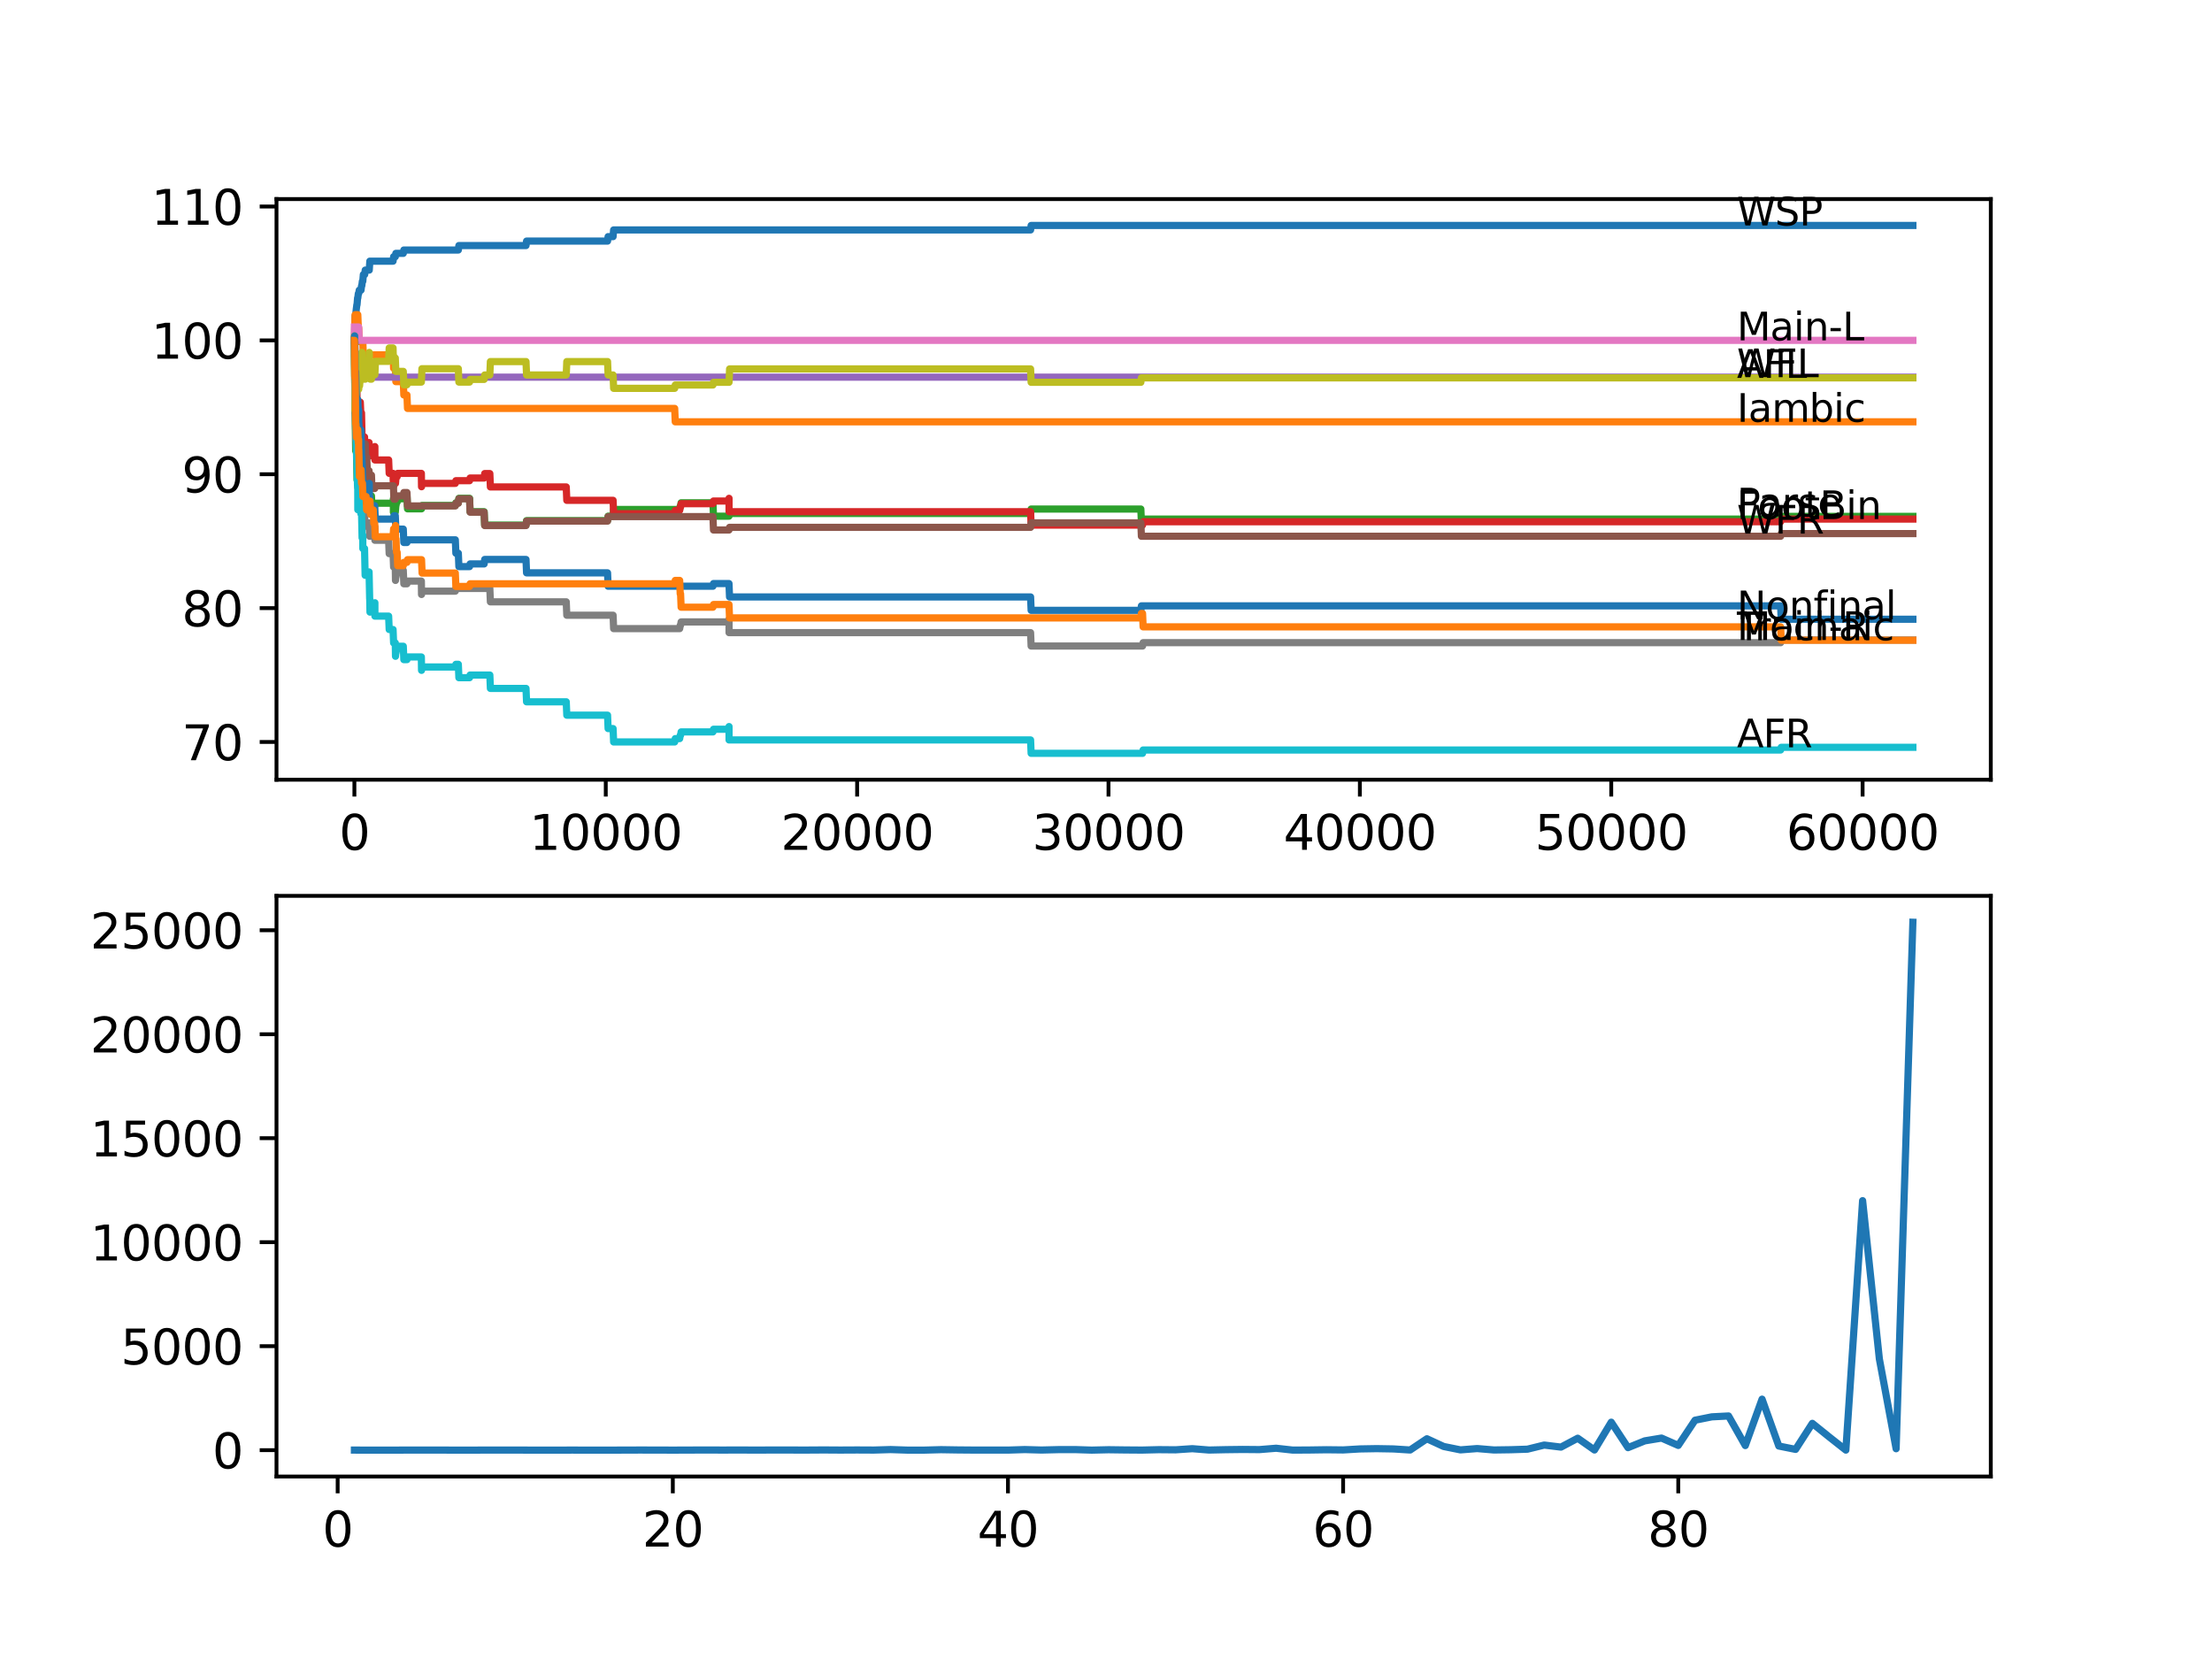 <?xml version="1.0" encoding="utf-8" standalone="no"?>
<!DOCTYPE svg PUBLIC "-//W3C//DTD SVG 1.1//EN"
  "http://www.w3.org/Graphics/SVG/1.1/DTD/svg11.dtd">
<svg xmlns:xlink="http://www.w3.org/1999/xlink" width="460.8pt" height="345.6pt" viewBox="0 0 460.8 345.6" xmlns="http://www.w3.org/2000/svg" version="1.1">
 <defs>
  <style type="text/css">*{stroke-linejoin: round; stroke-linecap: butt}</style>
 </defs>
 <g id="figure_1">
  <g id="patch_1">
   <path d="M 0 345.6 
L 460.8 345.6 
L 460.8 0 
L 0 0 
z
" style="fill: #ffffff"/>
  </g>
  <g id="axes_1">
   <g id="patch_2">
    <path d="M 57.6 162.432 
L 414.72 162.432 
L 414.72 41.472 
L 57.6 41.472 
z
" style="fill: #ffffff"/>
   </g>
   <g id="matplotlib.axis_1">
    <g id="xtick_1">
     <g id="line2d_1">
      <defs>
       <path id="mb6f1076eb3" d="M 0 0 
L 0 3.5 
" style="stroke: #000000; stroke-width: 0.8"/>
      </defs>
      <g>
       <use xlink:href="#mb6f1076eb3" x="73.827" y="162.432" style="stroke: #000000; stroke-width: 0.8"/>
      </g>
     </g>
     <g id="text_1">
      <!-- 0 -->
      <g transform="translate(70.646 177.03)scale(0.1 -0.1)">
       <defs>
        <path id="DejaVuSans-30" d="M 2034 4250 
Q 1547 4250 1301 3770 
Q 1056 3291 1056 2328 
Q 1056 1369 1301 889 
Q 1547 409 2034 409 
Q 2525 409 2770 889 
Q 3016 1369 3016 2328 
Q 3016 3291 2770 3770 
Q 2525 4250 2034 4250 
z
M 2034 4750 
Q 2819 4750 3233 4129 
Q 3647 3509 3647 2328 
Q 3647 1150 3233 529 
Q 2819 -91 2034 -91 
Q 1250 -91 836 529 
Q 422 1150 422 2328 
Q 422 3509 836 4129 
Q 1250 4750 2034 4750 
z
" transform="scale(0.016)"/>
       </defs>
       <use xlink:href="#DejaVuSans-30"/>
      </g>
     </g>
    </g>
    <g id="xtick_2">
     <g id="line2d_2">
      <g>
       <use xlink:href="#mb6f1076eb3" x="126.192" y="162.432" style="stroke: #000000; stroke-width: 0.8"/>
      </g>
     </g>
     <g id="text_2">
      <!-- 10000 -->
      <g transform="translate(110.286 177.03)scale(0.1 -0.1)">
       <defs>
        <path id="DejaVuSans-31" d="M 794 531 
L 1825 531 
L 1825 4091 
L 703 3866 
L 703 4441 
L 1819 4666 
L 2450 4666 
L 2450 531 
L 3481 531 
L 3481 0 
L 794 0 
L 794 531 
z
" transform="scale(0.016)"/>
       </defs>
       <use xlink:href="#DejaVuSans-31"/>
       <use xlink:href="#DejaVuSans-30" x="63.623"/>
       <use xlink:href="#DejaVuSans-30" x="127.246"/>
       <use xlink:href="#DejaVuSans-30" x="190.869"/>
       <use xlink:href="#DejaVuSans-30" x="254.492"/>
      </g>
     </g>
    </g>
    <g id="xtick_3">
     <g id="line2d_3">
      <g>
       <use xlink:href="#mb6f1076eb3" x="178.556" y="162.432" style="stroke: #000000; stroke-width: 0.8"/>
      </g>
     </g>
     <g id="text_3">
      <!-- 20000 -->
      <g transform="translate(162.65 177.03)scale(0.1 -0.1)">
       <defs>
        <path id="DejaVuSans-32" d="M 1228 531 
L 3431 531 
L 3431 0 
L 469 0 
L 469 531 
Q 828 903 1448 1529 
Q 2069 2156 2228 2338 
Q 2531 2678 2651 2914 
Q 2772 3150 2772 3378 
Q 2772 3750 2511 3984 
Q 2250 4219 1831 4219 
Q 1534 4219 1204 4116 
Q 875 4013 500 3803 
L 500 4441 
Q 881 4594 1212 4672 
Q 1544 4750 1819 4750 
Q 2544 4750 2975 4387 
Q 3406 4025 3406 3419 
Q 3406 3131 3298 2873 
Q 3191 2616 2906 2266 
Q 2828 2175 2409 1742 
Q 1991 1309 1228 531 
z
" transform="scale(0.016)"/>
       </defs>
       <use xlink:href="#DejaVuSans-32"/>
       <use xlink:href="#DejaVuSans-30" x="63.623"/>
       <use xlink:href="#DejaVuSans-30" x="127.246"/>
       <use xlink:href="#DejaVuSans-30" x="190.869"/>
       <use xlink:href="#DejaVuSans-30" x="254.492"/>
      </g>
     </g>
    </g>
    <g id="xtick_4">
     <g id="line2d_4">
      <g>
       <use xlink:href="#mb6f1076eb3" x="230.921" y="162.432" style="stroke: #000000; stroke-width: 0.8"/>
      </g>
     </g>
     <g id="text_4">
      <!-- 30000 -->
      <g transform="translate(215.015 177.03)scale(0.1 -0.1)">
       <defs>
        <path id="DejaVuSans-33" d="M 2597 2516 
Q 3050 2419 3304 2112 
Q 3559 1806 3559 1356 
Q 3559 666 3084 287 
Q 2609 -91 1734 -91 
Q 1441 -91 1130 -33 
Q 819 25 488 141 
L 488 750 
Q 750 597 1062 519 
Q 1375 441 1716 441 
Q 2309 441 2620 675 
Q 2931 909 2931 1356 
Q 2931 1769 2642 2001 
Q 2353 2234 1838 2234 
L 1294 2234 
L 1294 2753 
L 1863 2753 
Q 2328 2753 2575 2939 
Q 2822 3125 2822 3475 
Q 2822 3834 2567 4026 
Q 2313 4219 1838 4219 
Q 1578 4219 1281 4162 
Q 984 4106 628 3988 
L 628 4550 
Q 988 4650 1302 4700 
Q 1616 4750 1894 4750 
Q 2613 4750 3031 4423 
Q 3450 4097 3450 3541 
Q 3450 3153 3228 2886 
Q 3006 2619 2597 2516 
z
" transform="scale(0.016)"/>
       </defs>
       <use xlink:href="#DejaVuSans-33"/>
       <use xlink:href="#DejaVuSans-30" x="63.623"/>
       <use xlink:href="#DejaVuSans-30" x="127.246"/>
       <use xlink:href="#DejaVuSans-30" x="190.869"/>
       <use xlink:href="#DejaVuSans-30" x="254.492"/>
      </g>
     </g>
    </g>
    <g id="xtick_5">
     <g id="line2d_5">
      <g>
       <use xlink:href="#mb6f1076eb3" x="283.285" y="162.432" style="stroke: #000000; stroke-width: 0.8"/>
      </g>
     </g>
     <g id="text_5">
      <!-- 40000 -->
      <g transform="translate(267.379 177.03)scale(0.1 -0.1)">
       <defs>
        <path id="DejaVuSans-34" d="M 2419 4116 
L 825 1625 
L 2419 1625 
L 2419 4116 
z
M 2253 4666 
L 3047 4666 
L 3047 1625 
L 3713 1625 
L 3713 1100 
L 3047 1100 
L 3047 0 
L 2419 0 
L 2419 1100 
L 313 1100 
L 313 1709 
L 2253 4666 
z
" transform="scale(0.016)"/>
       </defs>
       <use xlink:href="#DejaVuSans-34"/>
       <use xlink:href="#DejaVuSans-30" x="63.623"/>
       <use xlink:href="#DejaVuSans-30" x="127.246"/>
       <use xlink:href="#DejaVuSans-30" x="190.869"/>
       <use xlink:href="#DejaVuSans-30" x="254.492"/>
      </g>
     </g>
    </g>
    <g id="xtick_6">
     <g id="line2d_6">
      <g>
       <use xlink:href="#mb6f1076eb3" x="335.65" y="162.432" style="stroke: #000000; stroke-width: 0.8"/>
      </g>
     </g>
     <g id="text_6">
      <!-- 50000 -->
      <g transform="translate(319.744 177.03)scale(0.1 -0.1)">
       <defs>
        <path id="DejaVuSans-35" d="M 691 4666 
L 3169 4666 
L 3169 4134 
L 1269 4134 
L 1269 2991 
Q 1406 3038 1543 3061 
Q 1681 3084 1819 3084 
Q 2600 3084 3056 2656 
Q 3513 2228 3513 1497 
Q 3513 744 3044 326 
Q 2575 -91 1722 -91 
Q 1428 -91 1123 -41 
Q 819 9 494 109 
L 494 744 
Q 775 591 1075 516 
Q 1375 441 1709 441 
Q 2250 441 2565 725 
Q 2881 1009 2881 1497 
Q 2881 1984 2565 2268 
Q 2250 2553 1709 2553 
Q 1456 2553 1204 2497 
Q 953 2441 691 2322 
L 691 4666 
z
" transform="scale(0.016)"/>
       </defs>
       <use xlink:href="#DejaVuSans-35"/>
       <use xlink:href="#DejaVuSans-30" x="63.623"/>
       <use xlink:href="#DejaVuSans-30" x="127.246"/>
       <use xlink:href="#DejaVuSans-30" x="190.869"/>
       <use xlink:href="#DejaVuSans-30" x="254.492"/>
      </g>
     </g>
    </g>
    <g id="xtick_7">
     <g id="line2d_7">
      <g>
       <use xlink:href="#mb6f1076eb3" x="388.014" y="162.432" style="stroke: #000000; stroke-width: 0.8"/>
      </g>
     </g>
     <g id="text_7">
      <!-- 60000 -->
      <g transform="translate(372.108 177.03)scale(0.1 -0.1)">
       <defs>
        <path id="DejaVuSans-36" d="M 2113 2584 
Q 1688 2584 1439 2293 
Q 1191 2003 1191 1497 
Q 1191 994 1439 701 
Q 1688 409 2113 409 
Q 2538 409 2786 701 
Q 3034 994 3034 1497 
Q 3034 2003 2786 2293 
Q 2538 2584 2113 2584 
z
M 3366 4563 
L 3366 3988 
Q 3128 4100 2886 4159 
Q 2644 4219 2406 4219 
Q 1781 4219 1451 3797 
Q 1122 3375 1075 2522 
Q 1259 2794 1537 2939 
Q 1816 3084 2150 3084 
Q 2853 3084 3261 2657 
Q 3669 2231 3669 1497 
Q 3669 778 3244 343 
Q 2819 -91 2113 -91 
Q 1303 -91 875 529 
Q 447 1150 447 2328 
Q 447 3434 972 4092 
Q 1497 4750 2381 4750 
Q 2619 4750 2861 4703 
Q 3103 4656 3366 4563 
z
" transform="scale(0.016)"/>
       </defs>
       <use xlink:href="#DejaVuSans-36"/>
       <use xlink:href="#DejaVuSans-30" x="63.623"/>
       <use xlink:href="#DejaVuSans-30" x="127.246"/>
       <use xlink:href="#DejaVuSans-30" x="190.869"/>
       <use xlink:href="#DejaVuSans-30" x="254.492"/>
      </g>
     </g>
    </g>
   </g>
   <g id="matplotlib.axis_2">
    <g id="ytick_1">
     <g id="line2d_8">
      <defs>
       <path id="m9197c5cfbb" d="M 0 0 
L -3.5 0 
" style="stroke: #000000; stroke-width: 0.8"/>
      </defs>
      <g>
       <use xlink:href="#m9197c5cfbb" x="57.6" y="154.564" style="stroke: #000000; stroke-width: 0.8"/>
      </g>
     </g>
     <g id="text_8">
      <!-- 70 -->
      <g transform="translate(37.875 158.363)scale(0.1 -0.1)">
       <defs>
        <path id="DejaVuSans-37" d="M 525 4666 
L 3525 4666 
L 3525 4397 
L 1831 0 
L 1172 0 
L 2766 4134 
L 525 4134 
L 525 4666 
z
" transform="scale(0.016)"/>
       </defs>
       <use xlink:href="#DejaVuSans-37"/>
       <use xlink:href="#DejaVuSans-30" x="63.623"/>
      </g>
     </g>
    </g>
    <g id="ytick_2">
     <g id="line2d_9">
      <g>
       <use xlink:href="#m9197c5cfbb" x="57.6" y="126.678" style="stroke: #000000; stroke-width: 0.8"/>
      </g>
     </g>
     <g id="text_9">
      <!-- 80 -->
      <g transform="translate(37.875 130.477)scale(0.1 -0.1)">
       <defs>
        <path id="DejaVuSans-38" d="M 2034 2216 
Q 1584 2216 1326 1975 
Q 1069 1734 1069 1313 
Q 1069 891 1326 650 
Q 1584 409 2034 409 
Q 2484 409 2743 651 
Q 3003 894 3003 1313 
Q 3003 1734 2745 1975 
Q 2488 2216 2034 2216 
z
M 1403 2484 
Q 997 2584 770 2862 
Q 544 3141 544 3541 
Q 544 4100 942 4425 
Q 1341 4750 2034 4750 
Q 2731 4750 3128 4425 
Q 3525 4100 3525 3541 
Q 3525 3141 3298 2862 
Q 3072 2584 2669 2484 
Q 3125 2378 3379 2068 
Q 3634 1759 3634 1313 
Q 3634 634 3220 271 
Q 2806 -91 2034 -91 
Q 1263 -91 848 271 
Q 434 634 434 1313 
Q 434 1759 690 2068 
Q 947 2378 1403 2484 
z
M 1172 3481 
Q 1172 3119 1398 2916 
Q 1625 2713 2034 2713 
Q 2441 2713 2670 2916 
Q 2900 3119 2900 3481 
Q 2900 3844 2670 4047 
Q 2441 4250 2034 4250 
Q 1625 4250 1398 4047 
Q 1172 3844 1172 3481 
z
" transform="scale(0.016)"/>
       </defs>
       <use xlink:href="#DejaVuSans-38"/>
       <use xlink:href="#DejaVuSans-30" x="63.623"/>
      </g>
     </g>
    </g>
    <g id="ytick_3">
     <g id="line2d_10">
      <g>
       <use xlink:href="#m9197c5cfbb" x="57.6" y="98.792" style="stroke: #000000; stroke-width: 0.8"/>
      </g>
     </g>
     <g id="text_10">
      <!-- 90 -->
      <g transform="translate(37.875 102.591)scale(0.1 -0.1)">
       <defs>
        <path id="DejaVuSans-39" d="M 703 97 
L 703 672 
Q 941 559 1184 500 
Q 1428 441 1663 441 
Q 2288 441 2617 861 
Q 2947 1281 2994 2138 
Q 2813 1869 2534 1725 
Q 2256 1581 1919 1581 
Q 1219 1581 811 2004 
Q 403 2428 403 3163 
Q 403 3881 828 4315 
Q 1253 4750 1959 4750 
Q 2769 4750 3195 4129 
Q 3622 3509 3622 2328 
Q 3622 1225 3098 567 
Q 2575 -91 1691 -91 
Q 1453 -91 1209 -44 
Q 966 3 703 97 
z
M 1959 2075 
Q 2384 2075 2632 2365 
Q 2881 2656 2881 3163 
Q 2881 3666 2632 3958 
Q 2384 4250 1959 4250 
Q 1534 4250 1286 3958 
Q 1038 3666 1038 3163 
Q 1038 2656 1286 2365 
Q 1534 2075 1959 2075 
z
" transform="scale(0.016)"/>
       </defs>
       <use xlink:href="#DejaVuSans-39"/>
       <use xlink:href="#DejaVuSans-30" x="63.623"/>
      </g>
     </g>
    </g>
    <g id="ytick_4">
     <g id="line2d_11">
      <g>
       <use xlink:href="#m9197c5cfbb" x="57.6" y="70.906" style="stroke: #000000; stroke-width: 0.8"/>
      </g>
     </g>
     <g id="text_11">
      <!-- 100 -->
      <g transform="translate(31.512 74.705)scale(0.1 -0.1)">
       <use xlink:href="#DejaVuSans-31"/>
       <use xlink:href="#DejaVuSans-30" x="63.623"/>
       <use xlink:href="#DejaVuSans-30" x="127.246"/>
      </g>
     </g>
    </g>
    <g id="ytick_5">
     <g id="line2d_12">
      <g>
       <use xlink:href="#m9197c5cfbb" x="57.6" y="43.02" style="stroke: #000000; stroke-width: 0.8"/>
      </g>
     </g>
     <g id="text_12">
      <!-- 110 -->
      <g transform="translate(31.512 46.819)scale(0.1 -0.1)">
       <use xlink:href="#DejaVuSans-31"/>
       <use xlink:href="#DejaVuSans-31" x="63.623"/>
       <use xlink:href="#DejaVuSans-30" x="127.246"/>
      </g>
     </g>
    </g>
   </g>
   <g id="line2d_13">
    <path d="M 73.833 70.906 
L 73.848 70.906 
L 73.985 65.793 
L 74.095 65.793 
L 74.22 64.399 
L 74.225 64.399 
L 74.341 63.469 
L 74.377 63.469 
L 74.493 62.075 
L 74.534 62.075 
L 74.65 61.146 
L 74.723 61.146 
L 74.838 60.448 
L 75.205 60.448 
L 75.32 59.519 
L 75.372 59.519 
L 75.487 58.589 
L 75.576 58.589 
L 75.692 57.195 
L 75.969 57.195 
L 76.084 56.266 
L 76.922 56.266 
L 77.043 54.406 
L 81.881 54.406 
L 81.996 53.477 
L 82.347 53.477 
L 82.462 52.78 
L 84.012 52.78 
L 84.128 52.083 
L 95.48 52.083 
L 95.595 51.153 
L 109.577 51.153 
L 109.692 50.224 
L 126.564 50.224 
L 126.679 49.294 
L 127.716 49.294 
L 127.831 47.9 
L 214.688 47.9 
L 214.803 46.97 
L 398.487 46.97 
L 398.487 46.97 
" clip-path="url(#p2792f31de7)" style="fill: none; stroke: #1f77b4; stroke-width: 1.5; stroke-linecap: square"/>
   </g>
   <g id="line2d_14">
    <path d="M 73.833 70.906 
L 73.838 70.906 
L 73.974 65.561 
L 74.534 65.561 
L 74.65 68.349 
L 74.723 68.349 
L 74.838 71.138 
L 75.576 71.138 
L 75.692 73.927 
L 81.881 73.927 
L 81.996 76.715 
L 82.347 76.715 
L 82.462 79.504 
L 84.012 79.504 
L 84.128 82.292 
L 84.777 82.292 
L 84.892 85.081 
L 140.55 85.081 
L 140.666 87.87 
L 398.487 87.87 
L 398.487 87.87 
" clip-path="url(#p2792f31de7)" style="fill: none; stroke: #ff7f0e; stroke-width: 1.5; stroke-linecap: square"/>
   </g>
   <g id="line2d_15">
    <path d="M 73.833 70.906 
L 73.838 70.906 
L 73.974 86.243 
L 73.985 86.243 
L 74.095 93.912 
L 74.105 93.447 
L 74.199 93.447 
L 74.246 91.588 
L 74.252 94.376 
L 74.294 94.376 
L 74.377 99.954 
L 74.409 98.559 
L 74.524 98.559 
L 74.644 97.072 
L 74.655 97.072 
L 74.707 99.861 
L 74.765 97.909 
L 74.901 97.909 
L 75.021 103.486 
L 75.199 103.486 
L 75.32 101.998 
L 75.372 101.998 
L 75.487 101.069 
L 75.493 101.069 
L 75.618 99.117 
L 75.969 99.117 
L 76.084 98.187 
L 76.09 98.187 
L 76.205 100.976 
L 76.262 100.976 
L 76.378 100.279 
L 76.399 100.279 
L 76.514 103.067 
L 76.875 103.067 
L 76.922 105.856 
L 76.985 104.927 
L 77.022 104.927 
L 77.137 103.3 
L 77.378 103.3 
L 77.493 106.088 
L 77.755 106.088 
L 77.87 105.391 
L 78.059 105.391 
L 78.174 104.834 
L 81.881 104.834 
L 81.949 103.904 
L 81.954 106.693 
L 81.981 106.693 
L 82.347 106.693 
L 82.468 105.298 
L 82.494 105.298 
L 82.609 104.601 
L 82.735 104.601 
L 82.85 103.904 
L 84.012 103.904 
L 84.128 103.207 
L 84.777 103.207 
L 84.892 105.995 
L 87.814 105.995 
L 87.929 105.298 
L 94.852 105.298 
L 94.967 104.741 
L 95.48 104.741 
L 95.595 103.811 
L 97.816 103.811 
L 97.931 106.6 
L 100.853 106.6 
L 100.968 109.388 
L 109.577 109.388 
L 109.692 108.459 
L 126.564 108.459 
L 126.679 107.529 
L 127.716 107.529 
L 127.831 106.135 
L 141.587 106.135 
L 141.702 105.438 
L 141.776 105.438 
L 141.891 104.741 
L 148.52 104.741 
L 148.635 107.529 
L 151.861 107.529 
L 151.976 106.971 
L 214.688 106.971 
L 214.803 106.042 
L 237.66 106.042 
L 237.775 108.831 
L 238.016 108.831 
L 238.132 108.133 
L 370.938 108.133 
L 371.054 107.576 
L 398.487 107.576 
L 398.487 107.576 
" clip-path="url(#p2792f31de7)" style="fill: none; stroke: #2ca02c; stroke-width: 1.5; stroke-linecap: square"/>
   </g>
   <g id="line2d_16">
    <path d="M 73.833 70.906 
L 73.859 70.906 
L 73.974 74.298 
L 73.985 73.601 
L 74.063 77.226 
L 74.095 77.226 
L 74.115 76.762 
L 74.121 79.55 
L 74.163 78.853 
L 74.246 81.642 
L 74.273 80.712 
L 74.314 80.712 
L 74.356 80.015 
L 74.383 85.592 
L 74.388 85.592 
L 74.524 85.592 
L 74.529 85.035 
L 74.534 87.823 
L 74.613 87.823 
L 74.655 87.823 
L 74.786 85.174 
L 74.901 85.174 
L 75.021 83.78 
L 75.058 83.78 
L 75.173 86.568 
L 75.199 86.568 
L 75.309 86.011 
L 75.43 91.588 
L 75.493 91.588 
L 75.608 91.03 
L 75.943 91.03 
L 76.058 93.819 
L 76.09 93.819 
L 76.205 92.889 
L 76.262 92.889 
L 76.378 92.192 
L 76.886 92.192 
L 77.001 94.981 
L 77.074 94.981 
L 77.189 94.283 
L 77.755 94.283 
L 77.87 93.586 
L 78.059 93.586 
L 78.095 93.028 
L 78.1 95.817 
L 78.148 95.817 
L 80.96 95.817 
L 81.075 98.606 
L 81.881 98.606 
L 81.949 101.394 
L 81.991 100.697 
L 82.389 100.697 
L 82.51 99.303 
L 82.735 99.303 
L 82.85 98.606 
L 87.777 98.606 
L 87.814 101.394 
L 87.887 100.697 
L 94.852 100.697 
L 94.967 100.139 
L 97.816 100.139 
L 97.931 99.582 
L 100.853 99.582 
L 100.968 98.652 
L 102.041 98.652 
L 102.157 101.441 
L 117.96 101.441 
L 118.075 104.229 
L 127.716 104.229 
L 127.831 107.018 
L 140.55 107.018 
L 140.666 106.321 
L 141.587 106.321 
L 141.702 105.624 
L 141.776 105.624 
L 141.891 104.927 
L 148.52 104.927 
L 148.635 104.369 
L 151.861 104.369 
L 151.872 103.811 
L 151.877 106.6 
L 151.95 106.6 
L 214.688 106.6 
L 214.803 109.388 
L 238.016 109.388 
L 238.132 108.691 
L 370.938 108.691 
L 371.054 108.133 
L 398.487 108.133 
L 398.487 108.133 
" clip-path="url(#p2792f31de7)" style="fill: none; stroke: #d62728; stroke-width: 1.5; stroke-linecap: square"/>
   </g>
   <g id="line2d_17">
    <path d="M 73.833 70.906 
L 73.848 70.906 
L 73.964 75.786 
L 74.723 75.786 
L 74.838 78.574 
L 398.487 78.574 
L 398.487 78.574 
" clip-path="url(#p2792f31de7)" style="fill: none; stroke: #9467bd; stroke-width: 1.5; stroke-linecap: square"/>
   </g>
   <g id="line2d_18">
    <path d="M 73.833 70.906 
L 73.838 70.906 
L 73.953 80.201 
L 73.964 79.504 
L 73.969 78.574 
L 74.042 84.151 
L 74.047 84.151 
L 74.095 84.151 
L 74.22 82.757 
L 74.225 82.757 
L 74.246 81.828 
L 74.299 87.405 
L 74.309 87.405 
L 74.314 87.405 
L 74.43 90.193 
L 74.534 90.193 
L 74.65 89.264 
L 74.655 89.264 
L 74.723 92.052 
L 74.765 90.798 
L 74.901 90.798 
L 75.021 96.375 
L 75.199 96.375 
L 75.32 94.888 
L 75.372 94.888 
L 75.487 93.958 
L 75.493 93.958 
L 75.608 93.4 
L 75.969 93.4 
L 76.084 92.471 
L 76.09 92.471 
L 76.205 95.259 
L 76.399 95.259 
L 76.514 98.048 
L 76.875 98.048 
L 76.922 100.837 
L 76.985 99.907 
L 77.022 99.907 
L 77.137 98.977 
L 77.378 98.977 
L 77.493 101.766 
L 78.059 101.766 
L 78.174 101.208 
L 81.949 101.208 
L 82.064 103.997 
L 82.347 103.997 
L 82.462 103.3 
L 84.012 103.3 
L 84.128 102.603 
L 84.777 102.603 
L 84.892 105.391 
L 94.852 105.391 
L 94.967 104.834 
L 95.48 104.834 
L 95.595 103.904 
L 97.816 103.904 
L 97.931 106.693 
L 100.853 106.693 
L 100.968 109.481 
L 109.577 109.481 
L 109.692 108.552 
L 126.564 108.552 
L 126.679 107.622 
L 148.52 107.622 
L 148.635 110.411 
L 151.861 110.411 
L 151.976 109.853 
L 214.688 109.853 
L 214.803 108.923 
L 237.66 108.923 
L 237.775 111.712 
L 370.938 111.712 
L 371.054 111.154 
L 398.487 111.154 
L 398.487 111.154 
" clip-path="url(#p2792f31de7)" style="fill: none; stroke: #8c564b; stroke-width: 1.5; stroke-linecap: square"/>
   </g>
   <g id="line2d_19">
    <path d="M 73.833 68.117 
L 73.848 68.117 
L 73.859 70.906 
L 73.958 68.814 
L 73.969 68.814 
L 74.084 68.117 
L 74.723 68.117 
L 74.838 70.906 
L 398.487 70.906 
L 398.487 70.906 
" clip-path="url(#p2792f31de7)" style="fill: none; stroke: #e377c2; stroke-width: 1.5; stroke-linecap: square"/>
   </g>
   <g id="line2d_20">
    <path d="M 73.833 73.694 
L 73.838 73.694 
L 73.964 83.594 
L 73.969 83.594 
L 74.089 89.31 
L 74.095 89.31 
L 74.115 88.846 
L 74.121 91.634 
L 74.163 90.937 
L 74.278 93.726 
L 74.356 93.726 
L 74.477 99.303 
L 74.524 99.303 
L 74.529 98.745 
L 74.534 101.534 
L 74.613 101.534 
L 74.707 101.534 
L 74.833 99.582 
L 75.058 99.582 
L 75.173 102.37 
L 75.199 102.37 
L 75.309 101.813 
L 75.43 107.39 
L 75.493 107.39 
L 75.608 106.832 
L 75.943 106.832 
L 76.058 109.621 
L 76.262 109.621 
L 76.378 108.923 
L 76.886 108.923 
L 77.001 111.712 
L 77.074 111.712 
L 77.189 111.015 
L 77.755 111.015 
L 77.87 110.318 
L 78.059 110.318 
L 78.095 109.76 
L 78.1 112.549 
L 78.148 112.549 
L 80.96 112.549 
L 81.075 115.337 
L 81.881 115.337 
L 81.996 118.126 
L 82.347 118.126 
L 82.389 120.914 
L 82.457 120.217 
L 82.494 120.217 
L 82.609 119.52 
L 82.735 119.52 
L 82.85 118.823 
L 84.012 118.823 
L 84.128 121.612 
L 84.777 121.612 
L 84.892 121.054 
L 87.777 121.054 
L 87.814 123.842 
L 87.887 123.145 
L 94.852 123.145 
L 94.967 122.588 
L 102.041 122.588 
L 102.157 125.376 
L 117.96 125.376 
L 118.075 128.165 
L 127.716 128.165 
L 127.831 130.953 
L 141.587 130.953 
L 141.702 130.256 
L 141.776 130.256 
L 141.891 129.559 
L 151.861 129.559 
L 151.872 129.001 
L 151.877 131.79 
L 151.95 131.79 
L 214.688 131.79 
L 214.803 134.579 
L 238.016 134.579 
L 238.132 133.881 
L 370.938 133.881 
L 371.054 133.324 
L 398.487 133.324 
L 398.487 133.324 
" clip-path="url(#p2792f31de7)" style="fill: none; stroke: #7f7f7f; stroke-width: 1.5; stroke-linecap: square"/>
   </g>
   <g id="line2d_21">
    <path d="M 73.833 70.906 
L 73.838 70.906 
L 73.848 69.976 
L 73.88 78.342 
L 73.896 77.784 
L 73.969 85.453 
L 74.016 83.361 
L 74.037 83.361 
L 74.199 76.529 
L 74.246 82.106 
L 74.314 80.247 
L 74.377 76.762 
L 74.43 79.55 
L 74.524 79.55 
L 74.534 76.204 
L 74.639 78.993 
L 74.655 78.993 
L 74.723 78.295 
L 74.728 81.084 
L 74.754 80.387 
L 74.901 80.387 
L 75.021 78.993 
L 75.058 78.993 
L 75.173 76.204 
L 75.205 76.204 
L 75.309 78.993 
L 75.315 76.204 
L 75.357 76.204 
L 75.372 73.415 
L 75.466 76.204 
L 75.576 76.204 
L 75.692 78.993 
L 75.943 78.993 
L 75.969 76.204 
L 76.053 78.993 
L 76.09 78.993 
L 76.205 78.063 
L 76.399 78.063 
L 76.514 77.133 
L 76.875 77.133 
L 76.922 73.415 
L 76.99 76.204 
L 77.022 76.204 
L 77.137 78.993 
L 77.378 78.993 
L 77.493 78.063 
L 78.095 78.063 
L 78.21 75.274 
L 80.96 75.274 
L 81.075 72.486 
L 81.881 72.486 
L 81.949 75.274 
L 81.991 74.577 
L 82.347 74.577 
L 82.462 77.366 
L 84.012 77.366 
L 84.128 80.154 
L 84.777 80.154 
L 84.892 79.597 
L 87.777 79.597 
L 87.893 76.808 
L 95.48 76.808 
L 95.595 79.597 
L 97.816 79.597 
L 97.931 79.039 
L 100.853 79.039 
L 100.968 78.11 
L 102.041 78.11 
L 102.157 75.321 
L 109.577 75.321 
L 109.692 78.11 
L 117.96 78.11 
L 118.075 75.321 
L 126.564 75.321 
L 126.679 78.11 
L 127.716 78.11 
L 127.831 80.898 
L 140.55 80.898 
L 140.666 80.201 
L 148.52 80.201 
L 148.635 79.643 
L 151.872 79.643 
L 151.987 76.855 
L 214.688 76.855 
L 214.803 79.643 
L 237.66 79.643 
L 237.775 78.714 
L 398.487 78.714 
L 398.487 78.714 
" clip-path="url(#p2792f31de7)" style="fill: none; stroke: #bcbd22; stroke-width: 1.5; stroke-linecap: square"/>
   </g>
   <g id="line2d_22">
    <path d="M 73.833 70.906 
L 73.838 70.906 
L 73.964 79.876 
L 73.969 79.876 
L 74.089 85.592 
L 74.095 85.592 
L 74.115 85.127 
L 74.121 87.916 
L 74.163 87.219 
L 74.288 95.585 
L 74.356 95.585 
L 74.477 101.162 
L 74.524 101.162 
L 74.529 100.604 
L 74.54 106.181 
L 74.587 106.181 
L 74.707 106.181 
L 74.833 104.229 
L 75.058 104.229 
L 75.173 107.018 
L 75.199 107.018 
L 75.309 106.46 
L 75.43 112.037 
L 75.493 112.037 
L 75.576 111.48 
L 75.582 114.268 
L 75.943 114.268 
L 76.063 119.845 
L 76.262 119.845 
L 76.378 119.148 
L 76.886 119.148 
L 77.006 124.726 
L 77.022 124.726 
L 77.074 127.514 
L 77.132 126.817 
L 77.755 126.817 
L 77.87 126.12 
L 78.059 126.12 
L 78.095 125.562 
L 78.1 128.351 
L 78.148 128.351 
L 80.96 128.351 
L 81.075 131.139 
L 81.881 131.139 
L 81.996 133.928 
L 82.347 133.928 
L 82.389 136.716 
L 82.457 136.019 
L 82.494 136.019 
L 82.609 135.322 
L 82.735 135.322 
L 82.85 134.625 
L 84.012 134.625 
L 84.128 137.414 
L 84.777 137.414 
L 84.892 136.856 
L 87.777 136.856 
L 87.814 139.645 
L 87.887 138.947 
L 94.852 138.947 
L 94.967 138.39 
L 95.48 138.39 
L 95.595 141.178 
L 97.816 141.178 
L 97.931 140.621 
L 102.041 140.621 
L 102.157 143.409 
L 109.577 143.409 
L 109.692 146.198 
L 117.96 146.198 
L 118.075 148.986 
L 126.564 148.986 
L 126.679 151.775 
L 127.716 151.775 
L 127.831 154.564 
L 140.55 154.564 
L 140.666 153.866 
L 141.587 153.866 
L 141.702 153.169 
L 141.776 153.169 
L 141.891 152.472 
L 148.52 152.472 
L 148.635 151.914 
L 151.861 151.914 
L 151.872 151.357 
L 151.877 154.145 
L 151.95 154.145 
L 214.688 154.145 
L 214.803 156.934 
L 238.016 156.934 
L 238.132 156.237 
L 370.938 156.237 
L 371.054 155.679 
L 398.487 155.679 
L 398.487 155.679 
" clip-path="url(#p2792f31de7)" style="fill: none; stroke: #17becf; stroke-width: 1.5; stroke-linecap: square"/>
   </g>
   <g id="line2d_23">
    <path d="M 73.833 70.906 
L 73.838 70.906 
L 73.875 69.976 
L 73.88 72.765 
L 73.943 71.277 
L 73.969 78.714 
L 74.063 77.459 
L 74.095 77.459 
L 74.215 83.036 
L 74.225 83.036 
L 74.246 85.825 
L 74.335 83.268 
L 74.534 83.268 
L 74.65 86.057 
L 74.655 86.057 
L 74.723 85.36 
L 74.728 88.148 
L 74.749 88.148 
L 74.754 88.148 
L 74.87 90.937 
L 74.901 90.937 
L 75.021 89.543 
L 75.199 89.543 
L 75.32 95.12 
L 75.372 95.12 
L 75.487 97.909 
L 75.493 97.909 
L 75.608 100.697 
L 75.969 100.697 
L 76.084 103.486 
L 76.09 103.486 
L 76.205 102.556 
L 76.399 102.556 
L 76.514 101.627 
L 76.875 101.627 
L 76.922 100.697 
L 76.927 103.486 
L 76.975 103.486 
L 77.022 103.486 
L 77.137 106.274 
L 77.378 106.274 
L 77.493 105.345 
L 78.059 105.345 
L 78.174 108.133 
L 81.949 108.133 
L 82.064 107.436 
L 82.347 107.436 
L 82.462 110.225 
L 84.012 110.225 
L 84.128 113.013 
L 84.777 113.013 
L 84.892 112.456 
L 94.852 112.456 
L 94.967 115.244 
L 95.48 115.244 
L 95.595 118.033 
L 97.816 118.033 
L 97.931 117.475 
L 100.853 117.475 
L 100.968 116.546 
L 109.577 116.546 
L 109.692 119.334 
L 126.564 119.334 
L 126.679 122.123 
L 148.52 122.123 
L 148.635 121.565 
L 151.861 121.565 
L 151.976 124.354 
L 214.688 124.354 
L 214.803 127.142 
L 237.66 127.142 
L 237.775 126.213 
L 370.938 126.213 
L 371.054 129.001 
L 398.487 129.001 
L 398.487 129.001 
" clip-path="url(#p2792f31de7)" style="fill: none; stroke: #1f77b4; stroke-width: 1.5; stroke-linecap: square"/>
   </g>
   <g id="line2d_24">
    <path d="M 73.833 70.906 
L 73.843 70.906 
L 73.948 78.807 
L 73.964 77.18 
L 73.974 77.18 
L 74.105 88.334 
L 74.152 88.334 
L 74.267 91.123 
L 74.294 91.123 
L 74.409 89.496 
L 74.524 89.496 
L 74.639 92.285 
L 74.655 92.285 
L 74.707 91.588 
L 74.712 94.376 
L 74.744 93.679 
L 74.864 99.256 
L 74.901 99.256 
L 75.021 97.862 
L 75.199 97.862 
L 75.315 100.651 
L 75.493 100.651 
L 75.608 103.439 
L 76.262 103.439 
L 76.378 106.228 
L 76.399 106.228 
L 76.514 105.298 
L 76.875 105.298 
L 76.99 104.369 
L 77.074 104.369 
L 77.189 107.157 
L 77.378 107.157 
L 77.493 106.228 
L 77.755 106.228 
L 77.87 109.016 
L 78.059 109.016 
L 78.174 111.805 
L 81.881 111.805 
L 81.996 110.178 
L 82.347 110.178 
L 82.389 109.481 
L 82.394 112.27 
L 82.441 112.27 
L 82.494 112.27 
L 82.609 115.058 
L 82.735 115.058 
L 82.85 117.847 
L 84.012 117.847 
L 84.128 117.15 
L 84.777 117.15 
L 84.892 116.592 
L 87.814 116.592 
L 87.929 119.381 
L 94.852 119.381 
L 94.967 122.169 
L 97.816 122.169 
L 97.931 121.612 
L 140.55 121.612 
L 140.666 120.914 
L 141.587 120.914 
L 141.702 123.703 
L 141.776 123.703 
L 141.891 126.492 
L 148.52 126.492 
L 148.635 125.934 
L 151.861 125.934 
L 151.976 128.723 
L 237.66 128.723 
L 237.775 127.793 
L 238.016 127.793 
L 238.132 130.582 
L 370.938 130.582 
L 371.054 133.37 
L 398.487 133.37 
L 398.487 133.37 
" clip-path="url(#p2792f31de7)" style="fill: none; stroke: #ff7f0e; stroke-width: 1.5; stroke-linecap: square"/>
   </g>
   <g id="patch_3">
    <path d="M 57.6 162.432 
L 57.6 41.472 
" style="fill: none; stroke: #000000; stroke-width: 0.8; stroke-linejoin: miter; stroke-linecap: square"/>
   </g>
   <g id="patch_4">
    <path d="M 414.72 162.432 
L 414.72 41.472 
" style="fill: none; stroke: #000000; stroke-width: 0.8; stroke-linejoin: miter; stroke-linecap: square"/>
   </g>
   <g id="patch_5">
    <path d="M 57.6 162.432 
L 414.72 162.432 
" style="fill: none; stroke: #000000; stroke-width: 0.8; stroke-linejoin: miter; stroke-linecap: square"/>
   </g>
   <g id="patch_6">
    <path d="M 57.6 41.472 
L 414.72 41.472 
" style="fill: none; stroke: #000000; stroke-width: 0.8; stroke-linejoin: miter; stroke-linecap: square"/>
   </g>
   <g id="text_13">
    <!-- WSP -->
    <g transform="translate(361.832 46.97)scale(0.08 -0.08)">
     <defs>
      <path id="DejaVuSans-57" d="M 213 4666 
L 850 4666 
L 1831 722 
L 2809 4666 
L 3519 4666 
L 4500 722 
L 5478 4666 
L 6119 4666 
L 4947 0 
L 4153 0 
L 3169 4050 
L 2175 0 
L 1381 0 
L 213 4666 
z
" transform="scale(0.016)"/>
      <path id="DejaVuSans-53" d="M 3425 4513 
L 3425 3897 
Q 3066 4069 2747 4153 
Q 2428 4238 2131 4238 
Q 1616 4238 1336 4038 
Q 1056 3838 1056 3469 
Q 1056 3159 1242 3001 
Q 1428 2844 1947 2747 
L 2328 2669 
Q 3034 2534 3370 2195 
Q 3706 1856 3706 1288 
Q 3706 609 3251 259 
Q 2797 -91 1919 -91 
Q 1588 -91 1214 -16 
Q 841 59 441 206 
L 441 856 
Q 825 641 1194 531 
Q 1563 422 1919 422 
Q 2459 422 2753 634 
Q 3047 847 3047 1241 
Q 3047 1584 2836 1778 
Q 2625 1972 2144 2069 
L 1759 2144 
Q 1053 2284 737 2584 
Q 422 2884 422 3419 
Q 422 4038 858 4394 
Q 1294 4750 2059 4750 
Q 2388 4750 2728 4690 
Q 3069 4631 3425 4513 
z
" transform="scale(0.016)"/>
      <path id="DejaVuSans-50" d="M 1259 4147 
L 1259 2394 
L 2053 2394 
Q 2494 2394 2734 2622 
Q 2975 2850 2975 3272 
Q 2975 3691 2734 3919 
Q 2494 4147 2053 4147 
L 1259 4147 
z
M 628 4666 
L 2053 4666 
Q 2838 4666 3239 4311 
Q 3641 3956 3641 3272 
Q 3641 2581 3239 2228 
Q 2838 1875 2053 1875 
L 1259 1875 
L 1259 0 
L 628 0 
L 628 4666 
z
" transform="scale(0.016)"/>
     </defs>
     <use xlink:href="#DejaVuSans-57"/>
     <use xlink:href="#DejaVuSans-53" x="98.877"/>
     <use xlink:href="#DejaVuSans-50" x="162.354"/>
    </g>
   </g>
   <g id="text_14">
    <!-- Iambic -->
    <g transform="translate(361.832 87.87)scale(0.08 -0.08)">
     <defs>
      <path id="DejaVuSans-49" d="M 628 4666 
L 1259 4666 
L 1259 0 
L 628 0 
L 628 4666 
z
" transform="scale(0.016)"/>
      <path id="DejaVuSans-61" d="M 2194 1759 
Q 1497 1759 1228 1600 
Q 959 1441 959 1056 
Q 959 750 1161 570 
Q 1363 391 1709 391 
Q 2188 391 2477 730 
Q 2766 1069 2766 1631 
L 2766 1759 
L 2194 1759 
z
M 3341 1997 
L 3341 0 
L 2766 0 
L 2766 531 
Q 2569 213 2275 61 
Q 1981 -91 1556 -91 
Q 1019 -91 701 211 
Q 384 513 384 1019 
Q 384 1609 779 1909 
Q 1175 2209 1959 2209 
L 2766 2209 
L 2766 2266 
Q 2766 2663 2505 2880 
Q 2244 3097 1772 3097 
Q 1472 3097 1187 3025 
Q 903 2953 641 2809 
L 641 3341 
Q 956 3463 1253 3523 
Q 1550 3584 1831 3584 
Q 2591 3584 2966 3190 
Q 3341 2797 3341 1997 
z
" transform="scale(0.016)"/>
      <path id="DejaVuSans-6d" d="M 3328 2828 
Q 3544 3216 3844 3400 
Q 4144 3584 4550 3584 
Q 5097 3584 5394 3201 
Q 5691 2819 5691 2113 
L 5691 0 
L 5113 0 
L 5113 2094 
Q 5113 2597 4934 2840 
Q 4756 3084 4391 3084 
Q 3944 3084 3684 2787 
Q 3425 2491 3425 1978 
L 3425 0 
L 2847 0 
L 2847 2094 
Q 2847 2600 2669 2842 
Q 2491 3084 2119 3084 
Q 1678 3084 1418 2786 
Q 1159 2488 1159 1978 
L 1159 0 
L 581 0 
L 581 3500 
L 1159 3500 
L 1159 2956 
Q 1356 3278 1631 3431 
Q 1906 3584 2284 3584 
Q 2666 3584 2933 3390 
Q 3200 3197 3328 2828 
z
" transform="scale(0.016)"/>
      <path id="DejaVuSans-62" d="M 3116 1747 
Q 3116 2381 2855 2742 
Q 2594 3103 2138 3103 
Q 1681 3103 1420 2742 
Q 1159 2381 1159 1747 
Q 1159 1113 1420 752 
Q 1681 391 2138 391 
Q 2594 391 2855 752 
Q 3116 1113 3116 1747 
z
M 1159 2969 
Q 1341 3281 1617 3432 
Q 1894 3584 2278 3584 
Q 2916 3584 3314 3078 
Q 3713 2572 3713 1747 
Q 3713 922 3314 415 
Q 2916 -91 2278 -91 
Q 1894 -91 1617 61 
Q 1341 213 1159 525 
L 1159 0 
L 581 0 
L 581 4863 
L 1159 4863 
L 1159 2969 
z
" transform="scale(0.016)"/>
      <path id="DejaVuSans-69" d="M 603 3500 
L 1178 3500 
L 1178 0 
L 603 0 
L 603 3500 
z
M 603 4863 
L 1178 4863 
L 1178 4134 
L 603 4134 
L 603 4863 
z
" transform="scale(0.016)"/>
      <path id="DejaVuSans-63" d="M 3122 3366 
L 3122 2828 
Q 2878 2963 2633 3030 
Q 2388 3097 2138 3097 
Q 1578 3097 1268 2742 
Q 959 2388 959 1747 
Q 959 1106 1268 751 
Q 1578 397 2138 397 
Q 2388 397 2633 464 
Q 2878 531 3122 666 
L 3122 134 
Q 2881 22 2623 -34 
Q 2366 -91 2075 -91 
Q 1284 -91 818 406 
Q 353 903 353 1747 
Q 353 2603 823 3093 
Q 1294 3584 2113 3584 
Q 2378 3584 2631 3529 
Q 2884 3475 3122 3366 
z
" transform="scale(0.016)"/>
     </defs>
     <use xlink:href="#DejaVuSans-49"/>
     <use xlink:href="#DejaVuSans-61" x="29.492"/>
     <use xlink:href="#DejaVuSans-6d" x="90.771"/>
     <use xlink:href="#DejaVuSans-62" x="188.184"/>
     <use xlink:href="#DejaVuSans-69" x="251.66"/>
     <use xlink:href="#DejaVuSans-63" x="279.443"/>
    </g>
   </g>
   <g id="text_15">
    <!-- Parse -->
    <g transform="translate(361.832 107.576)scale(0.08 -0.08)">
     <defs>
      <path id="DejaVuSans-72" d="M 2631 2963 
Q 2534 3019 2420 3045 
Q 2306 3072 2169 3072 
Q 1681 3072 1420 2755 
Q 1159 2438 1159 1844 
L 1159 0 
L 581 0 
L 581 3500 
L 1159 3500 
L 1159 2956 
Q 1341 3275 1631 3429 
Q 1922 3584 2338 3584 
Q 2397 3584 2469 3576 
Q 2541 3569 2628 3553 
L 2631 2963 
z
" transform="scale(0.016)"/>
      <path id="DejaVuSans-73" d="M 2834 3397 
L 2834 2853 
Q 2591 2978 2328 3040 
Q 2066 3103 1784 3103 
Q 1356 3103 1142 2972 
Q 928 2841 928 2578 
Q 928 2378 1081 2264 
Q 1234 2150 1697 2047 
L 1894 2003 
Q 2506 1872 2764 1633 
Q 3022 1394 3022 966 
Q 3022 478 2636 193 
Q 2250 -91 1575 -91 
Q 1294 -91 989 -36 
Q 684 19 347 128 
L 347 722 
Q 666 556 975 473 
Q 1284 391 1588 391 
Q 1994 391 2212 530 
Q 2431 669 2431 922 
Q 2431 1156 2273 1281 
Q 2116 1406 1581 1522 
L 1381 1569 
Q 847 1681 609 1914 
Q 372 2147 372 2553 
Q 372 3047 722 3315 
Q 1072 3584 1716 3584 
Q 2034 3584 2315 3537 
Q 2597 3491 2834 3397 
z
" transform="scale(0.016)"/>
      <path id="DejaVuSans-65" d="M 3597 1894 
L 3597 1613 
L 953 1613 
Q 991 1019 1311 708 
Q 1631 397 2203 397 
Q 2534 397 2845 478 
Q 3156 559 3463 722 
L 3463 178 
Q 3153 47 2828 -22 
Q 2503 -91 2169 -91 
Q 1331 -91 842 396 
Q 353 884 353 1716 
Q 353 2575 817 3079 
Q 1281 3584 2069 3584 
Q 2775 3584 3186 3129 
Q 3597 2675 3597 1894 
z
M 3022 2063 
Q 3016 2534 2758 2815 
Q 2500 3097 2075 3097 
Q 1594 3097 1305 2825 
Q 1016 2553 972 2059 
L 3022 2063 
z
" transform="scale(0.016)"/>
     </defs>
     <use xlink:href="#DejaVuSans-50"/>
     <use xlink:href="#DejaVuSans-61" x="55.803"/>
     <use xlink:href="#DejaVuSans-72" x="117.082"/>
     <use xlink:href="#DejaVuSans-73" x="158.195"/>
     <use xlink:href="#DejaVuSans-65" x="210.295"/>
    </g>
   </g>
   <g id="text_16">
    <!-- FootBin -->
    <g transform="translate(361.832 108.133)scale(0.08 -0.08)">
     <defs>
      <path id="DejaVuSans-46" d="M 628 4666 
L 3309 4666 
L 3309 4134 
L 1259 4134 
L 1259 2759 
L 3109 2759 
L 3109 2228 
L 1259 2228 
L 1259 0 
L 628 0 
L 628 4666 
z
" transform="scale(0.016)"/>
      <path id="DejaVuSans-6f" d="M 1959 3097 
Q 1497 3097 1228 2736 
Q 959 2375 959 1747 
Q 959 1119 1226 758 
Q 1494 397 1959 397 
Q 2419 397 2687 759 
Q 2956 1122 2956 1747 
Q 2956 2369 2687 2733 
Q 2419 3097 1959 3097 
z
M 1959 3584 
Q 2709 3584 3137 3096 
Q 3566 2609 3566 1747 
Q 3566 888 3137 398 
Q 2709 -91 1959 -91 
Q 1206 -91 779 398 
Q 353 888 353 1747 
Q 353 2609 779 3096 
Q 1206 3584 1959 3584 
z
" transform="scale(0.016)"/>
      <path id="DejaVuSans-74" d="M 1172 4494 
L 1172 3500 
L 2356 3500 
L 2356 3053 
L 1172 3053 
L 1172 1153 
Q 1172 725 1289 603 
Q 1406 481 1766 481 
L 2356 481 
L 2356 0 
L 1766 0 
Q 1100 0 847 248 
Q 594 497 594 1153 
L 594 3053 
L 172 3053 
L 172 3500 
L 594 3500 
L 594 4494 
L 1172 4494 
z
" transform="scale(0.016)"/>
      <path id="DejaVuSans-42" d="M 1259 2228 
L 1259 519 
L 2272 519 
Q 2781 519 3026 730 
Q 3272 941 3272 1375 
Q 3272 1813 3026 2020 
Q 2781 2228 2272 2228 
L 1259 2228 
z
M 1259 4147 
L 1259 2741 
L 2194 2741 
Q 2656 2741 2882 2914 
Q 3109 3088 3109 3444 
Q 3109 3797 2882 3972 
Q 2656 4147 2194 4147 
L 1259 4147 
z
M 628 4666 
L 2241 4666 
Q 2963 4666 3353 4366 
Q 3744 4066 3744 3513 
Q 3744 3084 3544 2831 
Q 3344 2578 2956 2516 
Q 3422 2416 3680 2098 
Q 3938 1781 3938 1306 
Q 3938 681 3513 340 
Q 3088 0 2303 0 
L 628 0 
L 628 4666 
z
" transform="scale(0.016)"/>
      <path id="DejaVuSans-6e" d="M 3513 2113 
L 3513 0 
L 2938 0 
L 2938 2094 
Q 2938 2591 2744 2837 
Q 2550 3084 2163 3084 
Q 1697 3084 1428 2787 
Q 1159 2491 1159 1978 
L 1159 0 
L 581 0 
L 581 3500 
L 1159 3500 
L 1159 2956 
Q 1366 3272 1645 3428 
Q 1925 3584 2291 3584 
Q 2894 3584 3203 3211 
Q 3513 2838 3513 2113 
z
" transform="scale(0.016)"/>
     </defs>
     <use xlink:href="#DejaVuSans-46"/>
     <use xlink:href="#DejaVuSans-6f" x="53.895"/>
     <use xlink:href="#DejaVuSans-6f" x="115.076"/>
     <use xlink:href="#DejaVuSans-74" x="176.258"/>
     <use xlink:href="#DejaVuSans-42" x="215.467"/>
     <use xlink:href="#DejaVuSans-69" x="284.07"/>
     <use xlink:href="#DejaVuSans-6e" x="311.854"/>
    </g>
   </g>
   <g id="text_17">
    <!-- WFL -->
    <g transform="translate(361.832 78.574)scale(0.08 -0.08)">
     <defs>
      <path id="DejaVuSans-4c" d="M 628 4666 
L 1259 4666 
L 1259 531 
L 3531 531 
L 3531 0 
L 628 0 
L 628 4666 
z
" transform="scale(0.016)"/>
     </defs>
     <use xlink:href="#DejaVuSans-57"/>
     <use xlink:href="#DejaVuSans-46" x="98.877"/>
     <use xlink:href="#DejaVuSans-4c" x="156.396"/>
    </g>
   </g>
   <g id="text_18">
    <!-- WFR -->
    <g transform="translate(361.832 111.154)scale(0.08 -0.08)">
     <defs>
      <path id="DejaVuSans-52" d="M 2841 2188 
Q 3044 2119 3236 1894 
Q 3428 1669 3622 1275 
L 4263 0 
L 3584 0 
L 2988 1197 
Q 2756 1666 2539 1819 
Q 2322 1972 1947 1972 
L 1259 1972 
L 1259 0 
L 628 0 
L 628 4666 
L 2053 4666 
Q 2853 4666 3247 4331 
Q 3641 3997 3641 3322 
Q 3641 2881 3436 2590 
Q 3231 2300 2841 2188 
z
M 1259 4147 
L 1259 2491 
L 2053 2491 
Q 2509 2491 2742 2702 
Q 2975 2913 2975 3322 
Q 2975 3731 2742 3939 
Q 2509 4147 2053 4147 
L 1259 4147 
z
" transform="scale(0.016)"/>
     </defs>
     <use xlink:href="#DejaVuSans-57"/>
     <use xlink:href="#DejaVuSans-46" x="98.877"/>
     <use xlink:href="#DejaVuSans-52" x="156.396"/>
    </g>
   </g>
   <g id="text_19">
    <!-- Main-L -->
    <g transform="translate(361.832 70.906)scale(0.08 -0.08)">
     <defs>
      <path id="DejaVuSans-4d" d="M 628 4666 
L 1569 4666 
L 2759 1491 
L 3956 4666 
L 4897 4666 
L 4897 0 
L 4281 0 
L 4281 4097 
L 3078 897 
L 2444 897 
L 1241 4097 
L 1241 0 
L 628 0 
L 628 4666 
z
" transform="scale(0.016)"/>
      <path id="DejaVuSans-2d" d="M 313 2009 
L 1997 2009 
L 1997 1497 
L 313 1497 
L 313 2009 
z
" transform="scale(0.016)"/>
     </defs>
     <use xlink:href="#DejaVuSans-4d"/>
     <use xlink:href="#DejaVuSans-61" x="86.279"/>
     <use xlink:href="#DejaVuSans-69" x="147.559"/>
     <use xlink:href="#DejaVuSans-6e" x="175.342"/>
     <use xlink:href="#DejaVuSans-2d" x="238.721"/>
     <use xlink:href="#DejaVuSans-4c" x="274.805"/>
    </g>
   </g>
   <g id="text_20">
    <!-- Main-R -->
    <g transform="translate(361.832 133.324)scale(0.08 -0.08)">
     <use xlink:href="#DejaVuSans-4d"/>
     <use xlink:href="#DejaVuSans-61" x="86.279"/>
     <use xlink:href="#DejaVuSans-69" x="147.559"/>
     <use xlink:href="#DejaVuSans-6e" x="175.342"/>
     <use xlink:href="#DejaVuSans-2d" x="238.721"/>
     <use xlink:href="#DejaVuSans-52" x="274.805"/>
    </g>
   </g>
   <g id="text_21">
    <!-- AFL -->
    <g transform="translate(361.832 78.714)scale(0.08 -0.08)">
     <defs>
      <path id="DejaVuSans-41" d="M 2188 4044 
L 1331 1722 
L 3047 1722 
L 2188 4044 
z
M 1831 4666 
L 2547 4666 
L 4325 0 
L 3669 0 
L 3244 1197 
L 1141 1197 
L 716 0 
L 50 0 
L 1831 4666 
z
" transform="scale(0.016)"/>
     </defs>
     <use xlink:href="#DejaVuSans-41"/>
     <use xlink:href="#DejaVuSans-46" x="68.408"/>
     <use xlink:href="#DejaVuSans-4c" x="125.928"/>
    </g>
   </g>
   <g id="text_22">
    <!-- AFR -->
    <g transform="translate(361.832 155.679)scale(0.08 -0.08)">
     <use xlink:href="#DejaVuSans-41"/>
     <use xlink:href="#DejaVuSans-46" x="68.408"/>
     <use xlink:href="#DejaVuSans-52" x="125.928"/>
    </g>
   </g>
   <g id="text_23">
    <!-- Nonfinal -->
    <g transform="translate(361.832 129.001)scale(0.08 -0.08)">
     <defs>
      <path id="DejaVuSans-4e" d="M 628 4666 
L 1478 4666 
L 3547 763 
L 3547 4666 
L 4159 4666 
L 4159 0 
L 3309 0 
L 1241 3903 
L 1241 0 
L 628 0 
L 628 4666 
z
" transform="scale(0.016)"/>
      <path id="DejaVuSans-66" d="M 2375 4863 
L 2375 4384 
L 1825 4384 
Q 1516 4384 1395 4259 
Q 1275 4134 1275 3809 
L 1275 3500 
L 2222 3500 
L 2222 3053 
L 1275 3053 
L 1275 0 
L 697 0 
L 697 3053 
L 147 3053 
L 147 3500 
L 697 3500 
L 697 3744 
Q 697 4328 969 4595 
Q 1241 4863 1831 4863 
L 2375 4863 
z
" transform="scale(0.016)"/>
      <path id="DejaVuSans-6c" d="M 603 4863 
L 1178 4863 
L 1178 0 
L 603 0 
L 603 4863 
z
" transform="scale(0.016)"/>
     </defs>
     <use xlink:href="#DejaVuSans-4e"/>
     <use xlink:href="#DejaVuSans-6f" x="74.805"/>
     <use xlink:href="#DejaVuSans-6e" x="135.986"/>
     <use xlink:href="#DejaVuSans-66" x="199.365"/>
     <use xlink:href="#DejaVuSans-69" x="234.57"/>
     <use xlink:href="#DejaVuSans-6e" x="262.354"/>
     <use xlink:href="#DejaVuSans-61" x="325.732"/>
     <use xlink:href="#DejaVuSans-6c" x="387.012"/>
    </g>
   </g>
   <g id="text_24">
    <!-- Trochaic -->
    <g transform="translate(361.832 133.37)scale(0.08 -0.08)">
     <defs>
      <path id="DejaVuSans-54" d="M -19 4666 
L 3928 4666 
L 3928 4134 
L 2272 4134 
L 2272 0 
L 1638 0 
L 1638 4134 
L -19 4134 
L -19 4666 
z
" transform="scale(0.016)"/>
      <path id="DejaVuSans-68" d="M 3513 2113 
L 3513 0 
L 2938 0 
L 2938 2094 
Q 2938 2591 2744 2837 
Q 2550 3084 2163 3084 
Q 1697 3084 1428 2787 
Q 1159 2491 1159 1978 
L 1159 0 
L 581 0 
L 581 4863 
L 1159 4863 
L 1159 2956 
Q 1366 3272 1645 3428 
Q 1925 3584 2291 3584 
Q 2894 3584 3203 3211 
Q 3513 2838 3513 2113 
z
" transform="scale(0.016)"/>
     </defs>
     <use xlink:href="#DejaVuSans-54"/>
     <use xlink:href="#DejaVuSans-72" x="46.334"/>
     <use xlink:href="#DejaVuSans-6f" x="85.197"/>
     <use xlink:href="#DejaVuSans-63" x="146.379"/>
     <use xlink:href="#DejaVuSans-68" x="201.359"/>
     <use xlink:href="#DejaVuSans-61" x="264.738"/>
     <use xlink:href="#DejaVuSans-69" x="326.018"/>
     <use xlink:href="#DejaVuSans-63" x="353.801"/>
    </g>
   </g>
  </g>
  <g id="axes_2">
   <g id="patch_7">
    <path d="M 57.6 307.584 
L 414.72 307.584 
L 414.72 186.624 
L 57.6 186.624 
z
" style="fill: #ffffff"/>
   </g>
   <g id="matplotlib.axis_3">
    <g id="xtick_8">
     <g id="line2d_25">
      <g>
       <use xlink:href="#mb6f1076eb3" x="70.342" y="307.584" style="stroke: #000000; stroke-width: 0.8"/>
      </g>
     </g>
     <g id="text_25">
      <!-- 0 -->
      <g transform="translate(67.161 322.182)scale(0.1 -0.1)">
       <use xlink:href="#DejaVuSans-30"/>
      </g>
     </g>
    </g>
    <g id="xtick_9">
     <g id="line2d_26">
      <g>
       <use xlink:href="#mb6f1076eb3" x="140.16" y="307.584" style="stroke: #000000; stroke-width: 0.8"/>
      </g>
     </g>
     <g id="text_26">
      <!-- 20 -->
      <g transform="translate(133.798 322.182)scale(0.1 -0.1)">
       <use xlink:href="#DejaVuSans-32"/>
       <use xlink:href="#DejaVuSans-30" x="63.623"/>
      </g>
     </g>
    </g>
    <g id="xtick_10">
     <g id="line2d_27">
      <g>
       <use xlink:href="#mb6f1076eb3" x="209.978" y="307.584" style="stroke: #000000; stroke-width: 0.8"/>
      </g>
     </g>
     <g id="text_27">
      <!-- 40 -->
      <g transform="translate(203.616 322.182)scale(0.1 -0.1)">
       <use xlink:href="#DejaVuSans-34"/>
       <use xlink:href="#DejaVuSans-30" x="63.623"/>
      </g>
     </g>
    </g>
    <g id="xtick_11">
     <g id="line2d_28">
      <g>
       <use xlink:href="#mb6f1076eb3" x="279.796" y="307.584" style="stroke: #000000; stroke-width: 0.8"/>
      </g>
     </g>
     <g id="text_28">
      <!-- 60 -->
      <g transform="translate(273.434 322.182)scale(0.1 -0.1)">
       <use xlink:href="#DejaVuSans-36"/>
       <use xlink:href="#DejaVuSans-30" x="63.623"/>
      </g>
     </g>
    </g>
    <g id="xtick_12">
     <g id="line2d_29">
      <g>
       <use xlink:href="#mb6f1076eb3" x="349.615" y="307.584" style="stroke: #000000; stroke-width: 0.8"/>
      </g>
     </g>
     <g id="text_29">
      <!-- 80 -->
      <g transform="translate(343.252 322.182)scale(0.1 -0.1)">
       <use xlink:href="#DejaVuSans-38"/>
       <use xlink:href="#DejaVuSans-30" x="63.623"/>
      </g>
     </g>
    </g>
   </g>
   <g id="matplotlib.axis_4">
    <g id="ytick_6">
     <g id="line2d_30">
      <g>
       <use xlink:href="#m9197c5cfbb" x="57.6" y="302.09" style="stroke: #000000; stroke-width: 0.8"/>
      </g>
     </g>
     <g id="text_30">
      <!-- 0 -->
      <g transform="translate(44.237 305.889)scale(0.1 -0.1)">
       <use xlink:href="#DejaVuSans-30"/>
      </g>
     </g>
    </g>
    <g id="ytick_7">
     <g id="line2d_31">
      <g>
       <use xlink:href="#m9197c5cfbb" x="57.6" y="280.429" style="stroke: #000000; stroke-width: 0.8"/>
      </g>
     </g>
     <g id="text_31">
      <!-- 5000 -->
      <g transform="translate(25.15 284.228)scale(0.1 -0.1)">
       <use xlink:href="#DejaVuSans-35"/>
       <use xlink:href="#DejaVuSans-30" x="63.623"/>
       <use xlink:href="#DejaVuSans-30" x="127.246"/>
       <use xlink:href="#DejaVuSans-30" x="190.869"/>
      </g>
     </g>
    </g>
    <g id="ytick_8">
     <g id="line2d_32">
      <g>
       <use xlink:href="#m9197c5cfbb" x="57.6" y="258.768" style="stroke: #000000; stroke-width: 0.8"/>
      </g>
     </g>
     <g id="text_32">
      <!-- 10000 -->
      <g transform="translate(18.788 262.568)scale(0.1 -0.1)">
       <use xlink:href="#DejaVuSans-31"/>
       <use xlink:href="#DejaVuSans-30" x="63.623"/>
       <use xlink:href="#DejaVuSans-30" x="127.246"/>
       <use xlink:href="#DejaVuSans-30" x="190.869"/>
       <use xlink:href="#DejaVuSans-30" x="254.492"/>
      </g>
     </g>
    </g>
    <g id="ytick_9">
     <g id="line2d_33">
      <g>
       <use xlink:href="#m9197c5cfbb" x="57.6" y="237.108" style="stroke: #000000; stroke-width: 0.8"/>
      </g>
     </g>
     <g id="text_33">
      <!-- 15000 -->
      <g transform="translate(18.788 240.907)scale(0.1 -0.1)">
       <use xlink:href="#DejaVuSans-31"/>
       <use xlink:href="#DejaVuSans-35" x="63.623"/>
       <use xlink:href="#DejaVuSans-30" x="127.246"/>
       <use xlink:href="#DejaVuSans-30" x="190.869"/>
       <use xlink:href="#DejaVuSans-30" x="254.492"/>
      </g>
     </g>
    </g>
    <g id="ytick_10">
     <g id="line2d_34">
      <g>
       <use xlink:href="#m9197c5cfbb" x="57.6" y="215.447" style="stroke: #000000; stroke-width: 0.8"/>
      </g>
     </g>
     <g id="text_34">
      <!-- 20000 -->
      <g transform="translate(18.788 219.246)scale(0.1 -0.1)">
       <use xlink:href="#DejaVuSans-32"/>
       <use xlink:href="#DejaVuSans-30" x="63.623"/>
       <use xlink:href="#DejaVuSans-30" x="127.246"/>
       <use xlink:href="#DejaVuSans-30" x="190.869"/>
       <use xlink:href="#DejaVuSans-30" x="254.492"/>
      </g>
     </g>
    </g>
    <g id="ytick_11">
     <g id="line2d_35">
      <g>
       <use xlink:href="#m9197c5cfbb" x="57.6" y="193.786" style="stroke: #000000; stroke-width: 0.8"/>
      </g>
     </g>
     <g id="text_35">
      <!-- 25000 -->
      <g transform="translate(18.788 197.585)scale(0.1 -0.1)">
       <use xlink:href="#DejaVuSans-32"/>
       <use xlink:href="#DejaVuSans-35" x="63.623"/>
       <use xlink:href="#DejaVuSans-30" x="127.246"/>
       <use xlink:href="#DejaVuSans-30" x="190.869"/>
       <use xlink:href="#DejaVuSans-30" x="254.492"/>
      </g>
     </g>
    </g>
   </g>
   <g id="line2d_36">
    <path d="M 73.833 302.081 
L 77.324 302.086 
L 80.815 302.086 
L 84.305 302.081 
L 87.796 302.077 
L 91.287 302.077 
L 94.778 302.086 
L 98.269 302.086 
L 101.76 302.077 
L 105.251 302.077 
L 108.742 302.081 
L 112.233 302.086 
L 115.724 302.086 
L 119.215 302.081 
L 122.705 302.086 
L 126.196 302.086 
L 129.687 302.081 
L 133.178 302.068 
L 136.669 302.073 
L 140.16 302.086 
L 143.651 302.073 
L 147.142 302.06 
L 150.633 302.073 
L 154.124 302.06 
L 157.615 302.081 
L 161.105 302.06 
L 164.596 302.068 
L 168.087 302.073 
L 171.578 302.051 
L 175.069 302.073 
L 178.56 302.055 
L 182.051 302.073 
L 185.542 301.969 
L 189.033 302.086 
L 192.524 302.086 
L 196.015 301.991 
L 199.505 302.047 
L 202.996 302.077 
L 206.487 302.073 
L 209.978 302.081 
L 213.469 301.969 
L 216.96 302.068 
L 220.451 301.982 
L 223.942 301.973 
L 227.433 302.086 
L 230.924 302.004 
L 234.415 302.051 
L 237.905 302.077 
L 241.396 301.991 
L 244.887 302.021 
L 248.378 301.787 
L 251.869 302.068 
L 255.36 301.991 
L 258.851 301.947 
L 262.342 301.978 
L 265.833 301.696 
L 269.324 302.081 
L 272.815 302.06 
L 276.305 302.008 
L 279.796 302.047 
L 283.287 301.839 
L 286.778 301.778 
L 290.269 301.839 
L 293.76 302.06 
L 297.251 299.72 
L 300.742 301.328 
L 304.233 302.034 
L 307.724 301.761 
L 311.215 302.055 
L 314.705 302.004 
L 318.196 301.891 
L 321.687 301.033 
L 325.178 301.458 
L 328.669 299.608 
L 332.16 302.06 
L 335.651 296.268 
L 339.142 301.57 
L 342.633 300.158 
L 346.124 299.577 
L 349.615 301.107 
L 353.105 295.856 
L 356.596 295.154 
L 360.087 294.972 
L 363.578 301.137 
L 367.069 291.472 
L 370.56 301.232 
L 374.051 301.934 
L 377.542 296.51 
L 381.033 299.326 
L 384.524 302.081 
L 388.015 250.121 
L 391.505 283.085 
L 394.996 301.796 
L 398.487 192.122 
" clip-path="url(#p4a81f0e670)" style="fill: none; stroke: #1f77b4; stroke-width: 1.5; stroke-linecap: square"/>
   </g>
   <g id="patch_8">
    <path d="M 57.6 307.584 
L 57.6 186.624 
" style="fill: none; stroke: #000000; stroke-width: 0.8; stroke-linejoin: miter; stroke-linecap: square"/>
   </g>
   <g id="patch_9">
    <path d="M 414.72 307.584 
L 414.72 186.624 
" style="fill: none; stroke: #000000; stroke-width: 0.8; stroke-linejoin: miter; stroke-linecap: square"/>
   </g>
   <g id="patch_10">
    <path d="M 57.6 307.584 
L 414.72 307.584 
" style="fill: none; stroke: #000000; stroke-width: 0.8; stroke-linejoin: miter; stroke-linecap: square"/>
   </g>
   <g id="patch_11">
    <path d="M 57.6 186.624 
L 414.72 186.624 
" style="fill: none; stroke: #000000; stroke-width: 0.8; stroke-linejoin: miter; stroke-linecap: square"/>
   </g>
  </g>
 </g>
 <defs>
  <clipPath id="p2792f31de7">
   <rect x="57.6" y="41.472" width="357.12" height="120.96"/>
  </clipPath>
  <clipPath id="p4a81f0e670">
   <rect x="57.6" y="186.624" width="357.12" height="120.96"/>
  </clipPath>
 </defs>
</svg>
